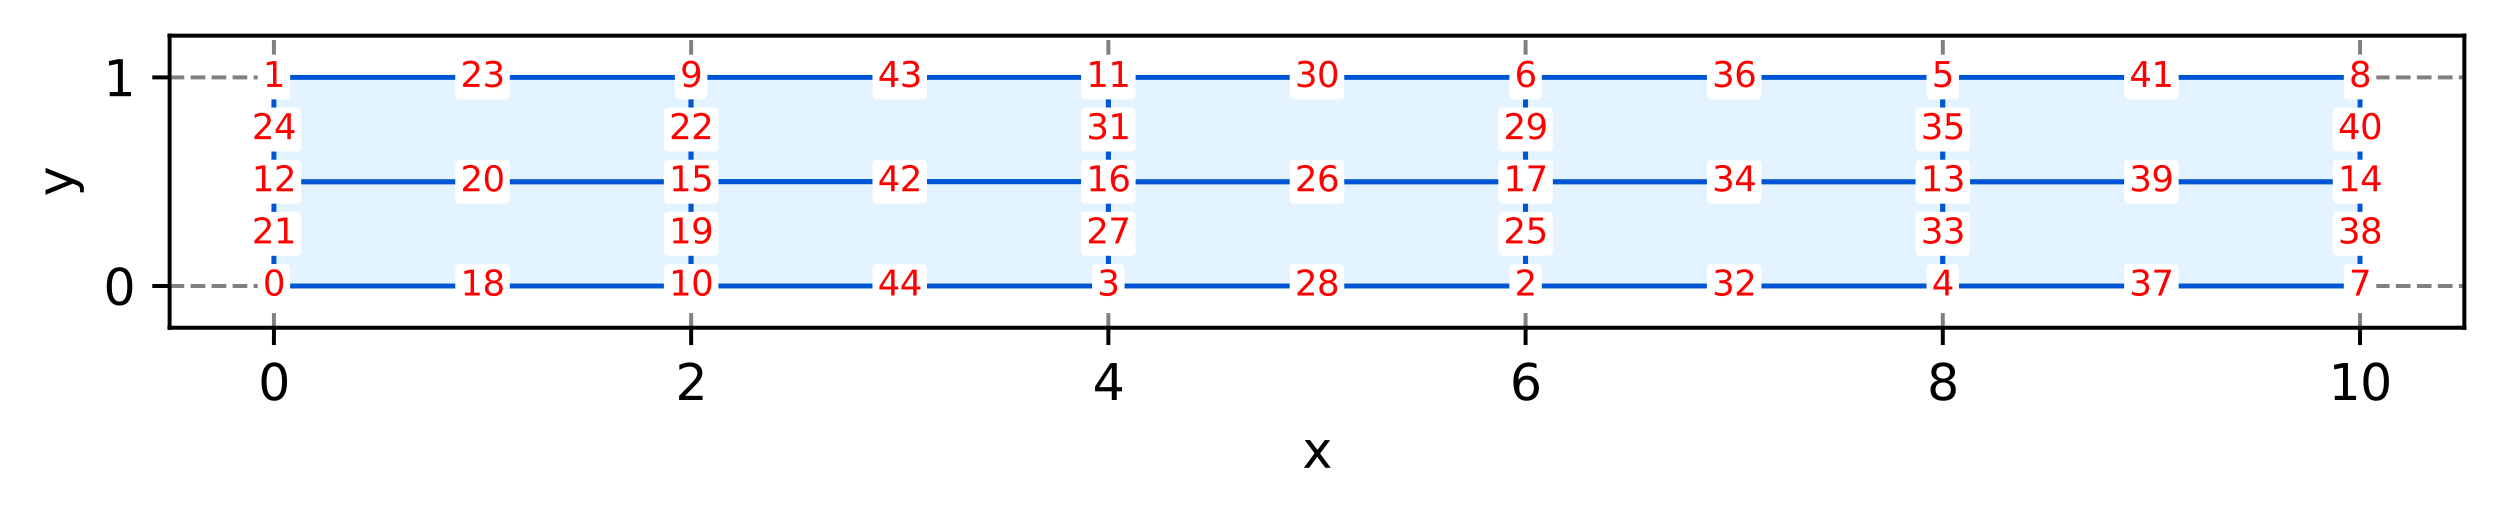 <?xml version="1.0" encoding="utf-8" standalone="no"?>
<!DOCTYPE svg PUBLIC "-//W3C//DTD SVG 1.1//EN"
  "http://www.w3.org/Graphics/SVG/1.1/DTD/svg11.dtd">
<svg xmlns:xlink="http://www.w3.org/1999/xlink" width="504.703pt" height="103.717pt" viewBox="0 0 504.703 103.717" xmlns="http://www.w3.org/2000/svg" version="1.1">
 <defs>
  <style type="text/css">*{stroke-linejoin: round; stroke-linecap: butt}</style>
 </defs>
 <g id="figure_1">
  <g id="patch_1">
   <path d="M 0 103.717 
L 504.703 103.717 
L 504.703 0 
L 0 0 
z
" style="fill: #ffffff"/>
  </g>
  <g id="axes_1">
   <g id="patch_2">
    <path d="M 34.241 66.161 
L 497.503 66.161 
L 497.503 7.2 
L 34.241 7.2 
z
" style="fill: #ffffff"/>
   </g>
   <g id="matplotlib.axis_1">
    <g id="xtick_1">
     <g id="line2d_1">
      <path d="M 55.298 66.161 
L 55.298 7.2 
" clip-path="url(#p99d8ca92b1)" style="fill: none; stroke-dasharray: 2.96,1.28; stroke-dashoffset: 0; stroke: #808080; stroke-width: 0.8"/>
     </g>
     <g id="line2d_2">
      <defs>
       <path id="m51c1d8da4d" d="M 0 0 
L 0 3.5 
" style="stroke: #000000; stroke-width: 0.8"/>
      </defs>
      <g>
       <use xlink:href="#m51c1d8da4d" x="55.298" y="66.161" style="stroke: #000000; stroke-width: 0.8"/>
      </g>
     </g>
     <g id="text_1">
      <!-- 0 -->
      <g transform="translate(52.117 80.759) scale(0.1 -0.1)">
       <defs>
        <path id="DejaVuSans-30" d="M 2034 4250 
Q 1547 4250 1301 3770 
Q 1056 3291 1056 2328 
Q 1056 1369 1301 889 
Q 1547 409 2034 409 
Q 2525 409 2770 889 
Q 3016 1369 3016 2328 
Q 3016 3291 2770 3770 
Q 2525 4250 2034 4250 
z
M 2034 4750 
Q 2819 4750 3233 4129 
Q 3647 3509 3647 2328 
Q 3647 1150 3233 529 
Q 2819 -91 2034 -91 
Q 1250 -91 836 529 
Q 422 1150 422 2328 
Q 422 3509 836 4129 
Q 1250 4750 2034 4750 
z
" transform="scale(0.016)"/>
       </defs>
       <use xlink:href="#DejaVuSans-30"/>
      </g>
     </g>
    </g>
    <g id="xtick_2">
     <g id="line2d_3">
      <path d="M 139.528 66.161 
L 139.528 7.2 
" clip-path="url(#p99d8ca92b1)" style="fill: none; stroke-dasharray: 2.96,1.28; stroke-dashoffset: 0; stroke: #808080; stroke-width: 0.8"/>
     </g>
     <g id="line2d_4">
      <g>
       <use xlink:href="#m51c1d8da4d" x="139.528" y="66.161" style="stroke: #000000; stroke-width: 0.8"/>
      </g>
     </g>
     <g id="text_2">
      <!-- 2 -->
      <g transform="translate(136.346 80.759) scale(0.1 -0.1)">
       <defs>
        <path id="DejaVuSans-32" d="M 1228 531 
L 3431 531 
L 3431 0 
L 469 0 
L 469 531 
Q 828 903 1448 1529 
Q 2069 2156 2228 2338 
Q 2531 2678 2651 2914 
Q 2772 3150 2772 3378 
Q 2772 3750 2511 3984 
Q 2250 4219 1831 4219 
Q 1534 4219 1204 4116 
Q 875 4013 500 3803 
L 500 4441 
Q 881 4594 1212 4672 
Q 1544 4750 1819 4750 
Q 2544 4750 2975 4387 
Q 3406 4025 3406 3419 
Q 3406 3131 3298 2873 
Q 3191 2616 2906 2266 
Q 2828 2175 2409 1742 
Q 1991 1309 1228 531 
z
" transform="scale(0.016)"/>
       </defs>
       <use xlink:href="#DejaVuSans-32"/>
      </g>
     </g>
    </g>
    <g id="xtick_3">
     <g id="line2d_5">
      <path d="M 223.757 66.161 
L 223.757 7.2 
" clip-path="url(#p99d8ca92b1)" style="fill: none; stroke-dasharray: 2.96,1.28; stroke-dashoffset: 0; stroke: #808080; stroke-width: 0.8"/>
     </g>
     <g id="line2d_6">
      <g>
       <use xlink:href="#m51c1d8da4d" x="223.757" y="66.161" style="stroke: #000000; stroke-width: 0.8"/>
      </g>
     </g>
     <g id="text_3">
      <!-- 4 -->
      <g transform="translate(220.576 80.759) scale(0.1 -0.1)">
       <defs>
        <path id="DejaVuSans-34" d="M 2419 4116 
L 825 1625 
L 2419 1625 
L 2419 4116 
z
M 2253 4666 
L 3047 4666 
L 3047 1625 
L 3713 1625 
L 3713 1100 
L 3047 1100 
L 3047 0 
L 2419 0 
L 2419 1100 
L 313 1100 
L 313 1709 
L 2253 4666 
z
" transform="scale(0.016)"/>
       </defs>
       <use xlink:href="#DejaVuSans-34"/>
      </g>
     </g>
    </g>
    <g id="xtick_4">
     <g id="line2d_7">
      <path d="M 307.987 66.161 
L 307.987 7.2 
" clip-path="url(#p99d8ca92b1)" style="fill: none; stroke-dasharray: 2.96,1.28; stroke-dashoffset: 0; stroke: #808080; stroke-width: 0.8"/>
     </g>
     <g id="line2d_8">
      <g>
       <use xlink:href="#m51c1d8da4d" x="307.987" y="66.161" style="stroke: #000000; stroke-width: 0.8"/>
      </g>
     </g>
     <g id="text_4">
      <!-- 6 -->
      <g transform="translate(304.806 80.759) scale(0.1 -0.1)">
       <defs>
        <path id="DejaVuSans-36" d="M 2113 2584 
Q 1688 2584 1439 2293 
Q 1191 2003 1191 1497 
Q 1191 994 1439 701 
Q 1688 409 2113 409 
Q 2538 409 2786 701 
Q 3034 994 3034 1497 
Q 3034 2003 2786 2293 
Q 2538 2584 2113 2584 
z
M 3366 4563 
L 3366 3988 
Q 3128 4100 2886 4159 
Q 2644 4219 2406 4219 
Q 1781 4219 1451 3797 
Q 1122 3375 1075 2522 
Q 1259 2794 1537 2939 
Q 1816 3084 2150 3084 
Q 2853 3084 3261 2657 
Q 3669 2231 3669 1497 
Q 3669 778 3244 343 
Q 2819 -91 2113 -91 
Q 1303 -91 875 529 
Q 447 1150 447 2328 
Q 447 3434 972 4092 
Q 1497 4750 2381 4750 
Q 2619 4750 2861 4703 
Q 3103 4656 3366 4563 
z
" transform="scale(0.016)"/>
       </defs>
       <use xlink:href="#DejaVuSans-36"/>
      </g>
     </g>
    </g>
    <g id="xtick_5">
     <g id="line2d_9">
      <path d="M 392.216 66.161 
L 392.216 7.2 
" clip-path="url(#p99d8ca92b1)" style="fill: none; stroke-dasharray: 2.96,1.28; stroke-dashoffset: 0; stroke: #808080; stroke-width: 0.8"/>
     </g>
     <g id="line2d_10">
      <g>
       <use xlink:href="#m51c1d8da4d" x="392.216" y="66.161" style="stroke: #000000; stroke-width: 0.8"/>
      </g>
     </g>
     <g id="text_5">
      <!-- 8 -->
      <g transform="translate(389.035 80.759) scale(0.1 -0.1)">
       <defs>
        <path id="DejaVuSans-38" d="M 2034 2216 
Q 1584 2216 1326 1975 
Q 1069 1734 1069 1313 
Q 1069 891 1326 650 
Q 1584 409 2034 409 
Q 2484 409 2743 651 
Q 3003 894 3003 1313 
Q 3003 1734 2745 1975 
Q 2488 2216 2034 2216 
z
M 1403 2484 
Q 997 2584 770 2862 
Q 544 3141 544 3541 
Q 544 4100 942 4425 
Q 1341 4750 2034 4750 
Q 2731 4750 3128 4425 
Q 3525 4100 3525 3541 
Q 3525 3141 3298 2862 
Q 3072 2584 2669 2484 
Q 3125 2378 3379 2068 
Q 3634 1759 3634 1313 
Q 3634 634 3220 271 
Q 2806 -91 2034 -91 
Q 1263 -91 848 271 
Q 434 634 434 1313 
Q 434 1759 690 2068 
Q 947 2378 1403 2484 
z
M 1172 3481 
Q 1172 3119 1398 2916 
Q 1625 2713 2034 2713 
Q 2441 2713 2670 2916 
Q 2900 3119 2900 3481 
Q 2900 3844 2670 4047 
Q 2441 4250 2034 4250 
Q 1625 4250 1398 4047 
Q 1172 3844 1172 3481 
z
" transform="scale(0.016)"/>
       </defs>
       <use xlink:href="#DejaVuSans-38"/>
      </g>
     </g>
    </g>
    <g id="xtick_6">
     <g id="line2d_11">
      <path d="M 476.446 66.161 
L 476.446 7.2 
" clip-path="url(#p99d8ca92b1)" style="fill: none; stroke-dasharray: 2.96,1.28; stroke-dashoffset: 0; stroke: #808080; stroke-width: 0.8"/>
     </g>
     <g id="line2d_12">
      <g>
       <use xlink:href="#m51c1d8da4d" x="476.446" y="66.161" style="stroke: #000000; stroke-width: 0.8"/>
      </g>
     </g>
     <g id="text_6">
      <!-- 10 -->
      <g transform="translate(470.083 80.759) scale(0.1 -0.1)">
       <defs>
        <path id="DejaVuSans-31" d="M 794 531 
L 1825 531 
L 1825 4091 
L 703 3866 
L 703 4441 
L 1819 4666 
L 2450 4666 
L 2450 531 
L 3481 531 
L 3481 0 
L 794 0 
L 794 531 
z
" transform="scale(0.016)"/>
       </defs>
       <use xlink:href="#DejaVuSans-31"/>
       <use xlink:href="#DejaVuSans-30" x="63.623"/>
      </g>
     </g>
    </g>
    <g id="text_7">
     <!-- x -->
     <g transform="translate(262.913 94.437) scale(0.1 -0.1)">
      <defs>
       <path id="DejaVuSans-78" d="M 3513 3500 
L 2247 1797 
L 3578 0 
L 2900 0 
L 1881 1375 
L 863 0 
L 184 0 
L 1544 1831 
L 300 3500 
L 978 3500 
L 1906 2253 
L 2834 3500 
L 3513 3500 
z
" transform="scale(0.016)"/>
      </defs>
      <use xlink:href="#DejaVuSans-78"/>
     </g>
    </g>
   </g>
   <g id="matplotlib.axis_2">
    <g id="ytick_1">
     <g id="line2d_13">
      <path d="M 34.241 57.738 
L 497.503 57.738 
" clip-path="url(#p99d8ca92b1)" style="fill: none; stroke-dasharray: 2.96,1.28; stroke-dashoffset: 0; stroke: #808080; stroke-width: 0.8"/>
     </g>
     <g id="line2d_14">
      <defs>
       <path id="m992106c769" d="M 0 0 
L -3.5 0 
" style="stroke: #000000; stroke-width: 0.8"/>
      </defs>
      <g>
       <use xlink:href="#m992106c769" x="34.241" y="57.738" style="stroke: #000000; stroke-width: 0.8"/>
      </g>
     </g>
     <g id="text_8">
      <!-- 0 -->
      <g transform="translate(20.878 61.537) scale(0.1 -0.1)">
       <use xlink:href="#DejaVuSans-30"/>
      </g>
     </g>
    </g>
    <g id="ytick_2">
     <g id="line2d_15">
      <path d="M 34.241 15.623 
L 497.503 15.623 
" clip-path="url(#p99d8ca92b1)" style="fill: none; stroke-dasharray: 2.96,1.28; stroke-dashoffset: 0; stroke: #808080; stroke-width: 0.8"/>
     </g>
     <g id="line2d_16">
      <g>
       <use xlink:href="#m992106c769" x="34.241" y="15.623" style="stroke: #000000; stroke-width: 0.8"/>
      </g>
     </g>
     <g id="text_9">
      <!-- 1 -->
      <g transform="translate(20.878 19.422) scale(0.1 -0.1)">
       <use xlink:href="#DejaVuSans-31"/>
      </g>
     </g>
    </g>
    <g id="text_10">
     <!-- y -->
     <g transform="translate(14.798 39.64) rotate(-90) scale(0.1 -0.1)">
      <defs>
       <path id="DejaVuSans-79" d="M 2059 -325 
Q 1816 -950 1584 -1140 
Q 1353 -1331 966 -1331 
L 506 -1331 
L 506 -850 
L 844 -850 
Q 1081 -850 1212 -737 
Q 1344 -625 1503 -206 
L 1606 56 
L 191 3500 
L 800 3500 
L 1894 763 
L 2988 3500 
L 3597 3500 
L 2059 -325 
z
" transform="scale(0.016)"/>
      </defs>
      <use xlink:href="#DejaVuSans-79"/>
     </g>
    </g>
   </g>
   <g id="patch_3">
    <path d="M 55.298 57.738 
Q 97.413 57.738 139.528 57.738 
Q 139.528 47.209 139.528 36.68 
Q 97.413 36.68 55.298 36.68 
Q 55.298 47.209 55.298 57.738 
" clip-path="url(#p99d8ca92b1)" style="fill: #e3f3ff; stroke: #0055d4; stroke-linejoin: miter"/>
   </g>
   <g id="patch_4">
    <path d="M 55.298 36.68 
Q 97.413 36.68 139.528 36.68 
Q 139.528 26.152 139.528 15.623 
Q 97.413 15.623 55.298 15.623 
Q 55.298 26.152 55.298 36.68 
" clip-path="url(#p99d8ca92b1)" style="fill: #e3f3ff; stroke: #0055d4; stroke-linejoin: miter"/>
   </g>
   <g id="patch_5">
    <path d="M 307.987 57.738 
Q 307.987 47.209 307.987 36.68 
Q 265.872 36.68 223.757 36.68 
Q 223.757 47.209 223.757 57.738 
Q 265.872 57.738 307.987 57.738 
" clip-path="url(#p99d8ca92b1)" style="fill: #e3f3ff; stroke: #0055d4; stroke-linejoin: miter"/>
   </g>
   <g id="patch_6">
    <path d="M 307.987 36.68 
Q 307.987 26.152 307.987 15.623 
Q 265.872 15.623 223.757 15.623 
Q 223.757 26.152 223.757 36.68 
Q 265.872 36.68 307.987 36.68 
" clip-path="url(#p99d8ca92b1)" style="fill: #e3f3ff; stroke: #0055d4; stroke-linejoin: miter"/>
   </g>
   <g id="patch_7">
    <path d="M 307.987 57.738 
Q 350.102 57.738 392.216 57.738 
Q 392.216 47.209 392.216 36.68 
Q 350.102 36.68 307.987 36.68 
Q 307.987 47.209 307.987 57.738 
" clip-path="url(#p99d8ca92b1)" style="fill: #e3f3ff; stroke: #0055d4; stroke-linejoin: miter"/>
   </g>
   <g id="patch_8">
    <path d="M 307.987 36.68 
Q 350.102 36.68 392.216 36.68 
Q 392.216 26.152 392.216 15.623 
Q 350.102 15.623 307.987 15.623 
Q 307.987 26.152 307.987 36.68 
" clip-path="url(#p99d8ca92b1)" style="fill: #e3f3ff; stroke: #0055d4; stroke-linejoin: miter"/>
   </g>
   <g id="patch_9">
    <path d="M 392.216 57.738 
Q 434.331 57.738 476.446 57.738 
Q 476.446 47.209 476.446 36.68 
Q 434.331 36.68 392.216 36.68 
Q 392.216 47.209 392.216 57.738 
" clip-path="url(#p99d8ca92b1)" style="fill: #e3f3ff; stroke: #0055d4; stroke-linejoin: miter"/>
   </g>
   <g id="patch_10">
    <path d="M 392.216 36.68 
Q 434.331 36.68 476.446 36.68 
Q 476.446 26.152 476.446 15.623 
Q 434.331 15.623 392.216 15.623 
Q 392.216 26.152 392.216 36.68 
" clip-path="url(#p99d8ca92b1)" style="fill: #e3f3ff; stroke: #0055d4; stroke-linejoin: miter"/>
   </g>
   <g id="patch_11">
    <path d="M 139.528 15.623 
Q 139.528 26.152 139.528 36.68 
Q 181.642 36.68 223.757 36.68 
Q 223.757 26.152 223.757 15.623 
Q 181.642 15.623 139.528 15.623 
" clip-path="url(#p99d8ca92b1)" style="fill: #e3f3ff; stroke: #0055d4; stroke-linejoin: miter"/>
   </g>
   <g id="patch_12">
    <path d="M 139.528 36.68 
Q 139.528 47.209 139.528 57.738 
Q 181.642 57.738 223.757 57.738 
Q 223.757 47.209 223.757 36.68 
Q 181.642 36.68 139.528 36.68 
" clip-path="url(#p99d8ca92b1)" style="fill: #e3f3ff; stroke: #0055d4; stroke-linejoin: miter"/>
   </g>
   <g id="patch_13">
    <path d="M 34.241 66.161 
L 34.241 7.2 
" style="fill: none; stroke: #000000; stroke-width: 0.8; stroke-linejoin: miter; stroke-linecap: square"/>
   </g>
   <g id="patch_14">
    <path d="M 497.503 66.161 
L 497.503 7.2 
" style="fill: none; stroke: #000000; stroke-width: 0.8; stroke-linejoin: miter; stroke-linecap: square"/>
   </g>
   <g id="patch_15">
    <path d="M 34.241 66.161 
L 497.503 66.161 
" style="fill: none; stroke: #000000; stroke-width: 0.8; stroke-linejoin: miter; stroke-linecap: square"/>
   </g>
   <g id="patch_16">
    <path d="M 34.241 7.2 
L 497.503 7.2 
" style="fill: none; stroke: #000000; stroke-width: 0.8; stroke-linejoin: miter; stroke-linecap: square"/>
   </g>
   <g id="text_11">
    <g id="patch_17">
     <path d="M 53.071 62.175 
L 57.525 62.175 
Q 58.575 62.175 58.575 61.125 
L 58.575 54.35 
Q 58.575 53.3 57.525 53.3 
L 53.071 53.3 
Q 52.021 53.3 52.021 54.35 
L 52.021 61.125 
Q 52.021 62.175 53.071 62.175 
z
" clip-path="url(#p99d8ca92b1)" style="fill: #ffffff"/>
    </g>
    <g clip-path="url(#p99d8ca92b1)">
     <!-- 0 -->
     <g style="fill: #ff0000" transform="translate(53.071 59.669) scale(0.07 -0.07)">
      <use xlink:href="#DejaVuSans-30"/>
     </g>
    </g>
   </g>
   <g id="text_12">
    <g id="patch_18">
     <path d="M 53.071 20.06 
L 57.525 20.06 
Q 58.575 20.06 58.575 19.01 
L 58.575 12.236 
Q 58.575 11.186 57.525 11.186 
L 53.071 11.186 
Q 52.021 11.186 52.021 12.236 
L 52.021 19.01 
Q 52.021 20.06 53.071 20.06 
z
" clip-path="url(#p99d8ca92b1)" style="fill: #ffffff"/>
    </g>
    <g clip-path="url(#p99d8ca92b1)">
     <!-- 1 -->
     <g style="fill: #ff0000" transform="translate(53.071 17.555) scale(0.07 -0.07)">
      <use xlink:href="#DejaVuSans-31"/>
     </g>
    </g>
   </g>
   <g id="text_13">
    <g id="patch_19">
     <path d="M 305.76 62.175 
L 310.214 62.175 
Q 311.264 62.175 311.264 61.125 
L 311.264 54.35 
Q 311.264 53.3 310.214 53.3 
L 305.76 53.3 
Q 304.71 53.3 304.71 54.35 
L 304.71 61.125 
Q 304.71 62.175 305.76 62.175 
z
" clip-path="url(#p99d8ca92b1)" style="fill: #ffffff"/>
    </g>
    <g clip-path="url(#p99d8ca92b1)">
     <!-- 2 -->
     <g style="fill: #ff0000" transform="translate(305.76 59.669) scale(0.07 -0.07)">
      <use xlink:href="#DejaVuSans-32"/>
     </g>
    </g>
   </g>
   <g id="text_14">
    <g id="patch_20">
     <path d="M 221.53 62.175 
L 225.984 62.175 
Q 227.034 62.175 227.034 61.125 
L 227.034 54.35 
Q 227.034 53.3 225.984 53.3 
L 221.53 53.3 
Q 220.48 53.3 220.48 54.35 
L 220.48 61.125 
Q 220.48 62.175 221.53 62.175 
z
" clip-path="url(#p99d8ca92b1)" style="fill: #ffffff"/>
    </g>
    <g clip-path="url(#p99d8ca92b1)">
     <!-- 3 -->
     <g style="fill: #ff0000" transform="translate(221.53 59.669) scale(0.07 -0.07)">
      <defs>
       <path id="DejaVuSans-33" d="M 2597 2516 
Q 3050 2419 3304 2112 
Q 3559 1806 3559 1356 
Q 3559 666 3084 287 
Q 2609 -91 1734 -91 
Q 1441 -91 1130 -33 
Q 819 25 488 141 
L 488 750 
Q 750 597 1062 519 
Q 1375 441 1716 441 
Q 2309 441 2620 675 
Q 2931 909 2931 1356 
Q 2931 1769 2642 2001 
Q 2353 2234 1838 2234 
L 1294 2234 
L 1294 2753 
L 1863 2753 
Q 2328 2753 2575 2939 
Q 2822 3125 2822 3475 
Q 2822 3834 2567 4026 
Q 2313 4219 1838 4219 
Q 1578 4219 1281 4162 
Q 984 4106 628 3988 
L 628 4550 
Q 988 4650 1302 4700 
Q 1616 4750 1894 4750 
Q 2613 4750 3031 4423 
Q 3450 4097 3450 3541 
Q 3450 3153 3228 2886 
Q 3006 2619 2597 2516 
z
" transform="scale(0.016)"/>
      </defs>
      <use xlink:href="#DejaVuSans-33"/>
     </g>
    </g>
   </g>
   <g id="text_15">
    <g id="patch_21">
     <path d="M 389.99 62.175 
L 394.443 62.175 
Q 395.493 62.175 395.493 61.125 
L 395.493 54.35 
Q 395.493 53.3 394.443 53.3 
L 389.99 53.3 
Q 388.94 53.3 388.94 54.35 
L 388.94 61.125 
Q 388.94 62.175 389.99 62.175 
z
" clip-path="url(#p99d8ca92b1)" style="fill: #ffffff"/>
    </g>
    <g clip-path="url(#p99d8ca92b1)">
     <!-- 4 -->
     <g style="fill: #ff0000" transform="translate(389.99 59.669) scale(0.07 -0.07)">
      <use xlink:href="#DejaVuSans-34"/>
     </g>
    </g>
   </g>
   <g id="text_16">
    <g id="patch_22">
     <path d="M 389.99 20.06 
L 394.443 20.06 
Q 395.493 20.06 395.493 19.01 
L 395.493 12.236 
Q 395.493 11.186 394.443 11.186 
L 389.99 11.186 
Q 388.94 11.186 388.94 12.236 
L 388.94 19.01 
Q 388.94 20.06 389.99 20.06 
z
" clip-path="url(#p99d8ca92b1)" style="fill: #ffffff"/>
    </g>
    <g clip-path="url(#p99d8ca92b1)">
     <!-- 5 -->
     <g style="fill: #ff0000" transform="translate(389.99 17.555) scale(0.07 -0.07)">
      <defs>
       <path id="DejaVuSans-35" d="M 691 4666 
L 3169 4666 
L 3169 4134 
L 1269 4134 
L 1269 2991 
Q 1406 3038 1543 3061 
Q 1681 3084 1819 3084 
Q 2600 3084 3056 2656 
Q 3513 2228 3513 1497 
Q 3513 744 3044 326 
Q 2575 -91 1722 -91 
Q 1428 -91 1123 -41 
Q 819 9 494 109 
L 494 744 
Q 775 591 1075 516 
Q 1375 441 1709 441 
Q 2250 441 2565 725 
Q 2881 1009 2881 1497 
Q 2881 1984 2565 2268 
Q 2250 2553 1709 2553 
Q 1456 2553 1204 2497 
Q 953 2441 691 2322 
L 691 4666 
z
" transform="scale(0.016)"/>
      </defs>
      <use xlink:href="#DejaVuSans-35"/>
     </g>
    </g>
   </g>
   <g id="text_17">
    <g id="patch_23">
     <path d="M 305.76 20.06 
L 310.214 20.06 
Q 311.264 20.06 311.264 19.01 
L 311.264 12.236 
Q 311.264 11.186 310.214 11.186 
L 305.76 11.186 
Q 304.71 11.186 304.71 12.236 
L 304.71 19.01 
Q 304.71 20.06 305.76 20.06 
z
" clip-path="url(#p99d8ca92b1)" style="fill: #ffffff"/>
    </g>
    <g clip-path="url(#p99d8ca92b1)">
     <!-- 6 -->
     <g style="fill: #ff0000" transform="translate(305.76 17.555) scale(0.07 -0.07)">
      <use xlink:href="#DejaVuSans-36"/>
     </g>
    </g>
   </g>
   <g id="text_18">
    <g id="patch_24">
     <path d="M 474.219 62.175 
L 478.673 62.175 
Q 479.723 62.175 479.723 61.125 
L 479.723 54.35 
Q 479.723 53.3 478.673 53.3 
L 474.219 53.3 
Q 473.169 53.3 473.169 54.35 
L 473.169 61.125 
Q 473.169 62.175 474.219 62.175 
z
" clip-path="url(#p99d8ca92b1)" style="fill: #ffffff"/>
    </g>
    <g clip-path="url(#p99d8ca92b1)">
     <!-- 7 -->
     <g style="fill: #ff0000" transform="translate(474.219 59.669) scale(0.07 -0.07)">
      <defs>
       <path id="DejaVuSans-37" d="M 525 4666 
L 3525 4666 
L 3525 4397 
L 1831 0 
L 1172 0 
L 2766 4134 
L 525 4134 
L 525 4666 
z
" transform="scale(0.016)"/>
      </defs>
      <use xlink:href="#DejaVuSans-37"/>
     </g>
    </g>
   </g>
   <g id="text_19">
    <g id="patch_25">
     <path d="M 474.219 20.06 
L 478.673 20.06 
Q 479.723 20.06 479.723 19.01 
L 479.723 12.236 
Q 479.723 11.186 478.673 11.186 
L 474.219 11.186 
Q 473.169 11.186 473.169 12.236 
L 473.169 19.01 
Q 473.169 20.06 474.219 20.06 
z
" clip-path="url(#p99d8ca92b1)" style="fill: #ffffff"/>
    </g>
    <g clip-path="url(#p99d8ca92b1)">
     <!-- 8 -->
     <g style="fill: #ff0000" transform="translate(474.219 17.555) scale(0.07 -0.07)">
      <use xlink:href="#DejaVuSans-38"/>
     </g>
    </g>
   </g>
   <g id="text_20">
    <g id="patch_26">
     <path d="M 137.301 20.06 
L 141.754 20.06 
Q 142.804 20.06 142.804 19.01 
L 142.804 12.236 
Q 142.804 11.186 141.754 11.186 
L 137.301 11.186 
Q 136.251 11.186 136.251 12.236 
L 136.251 19.01 
Q 136.251 20.06 137.301 20.06 
z
" clip-path="url(#p99d8ca92b1)" style="fill: #ffffff"/>
    </g>
    <g clip-path="url(#p99d8ca92b1)">
     <!-- 9 -->
     <g style="fill: #ff0000" transform="translate(137.301 17.555) scale(0.07 -0.07)">
      <defs>
       <path id="DejaVuSans-39" d="M 703 97 
L 703 672 
Q 941 559 1184 500 
Q 1428 441 1663 441 
Q 2288 441 2617 861 
Q 2947 1281 2994 2138 
Q 2813 1869 2534 1725 
Q 2256 1581 1919 1581 
Q 1219 1581 811 2004 
Q 403 2428 403 3163 
Q 403 3881 828 4315 
Q 1253 4750 1959 4750 
Q 2769 4750 3195 4129 
Q 3622 3509 3622 2328 
Q 3622 1225 3098 567 
Q 2575 -91 1691 -91 
Q 1453 -91 1209 -44 
Q 966 3 703 97 
z
M 1959 2075 
Q 2384 2075 2632 2365 
Q 2881 2656 2881 3163 
Q 2881 3666 2632 3958 
Q 2384 4250 1959 4250 
Q 1534 4250 1286 3958 
Q 1038 3666 1038 3163 
Q 1038 2656 1286 2365 
Q 1534 2075 1959 2075 
z
" transform="scale(0.016)"/>
      </defs>
      <use xlink:href="#DejaVuSans-39"/>
     </g>
    </g>
   </g>
   <g id="text_21">
    <g id="patch_27">
     <path d="M 135.074 62.175 
L 143.981 62.175 
Q 145.031 62.175 145.031 61.125 
L 145.031 54.35 
Q 145.031 53.3 143.981 53.3 
L 135.074 53.3 
Q 134.024 53.3 134.024 54.35 
L 134.024 61.125 
Q 134.024 62.175 135.074 62.175 
z
" clip-path="url(#p99d8ca92b1)" style="fill: #ffffff"/>
    </g>
    <g clip-path="url(#p99d8ca92b1)">
     <!-- 10 -->
     <g style="fill: #ff0000" transform="translate(135.074 59.669) scale(0.07 -0.07)">
      <use xlink:href="#DejaVuSans-31"/>
      <use xlink:href="#DejaVuSans-30" x="63.623"/>
     </g>
    </g>
   </g>
   <g id="text_22">
    <g id="patch_28">
     <path d="M 219.303 20.06 
L 228.211 20.06 
Q 229.261 20.06 229.261 19.01 
L 229.261 12.236 
Q 229.261 11.186 228.211 11.186 
L 219.303 11.186 
Q 218.253 11.186 218.253 12.236 
L 218.253 19.01 
Q 218.253 20.06 219.303 20.06 
z
" clip-path="url(#p99d8ca92b1)" style="fill: #ffffff"/>
    </g>
    <g clip-path="url(#p99d8ca92b1)">
     <!-- 11 -->
     <g style="fill: #ff0000" transform="translate(219.303 17.555) scale(0.07 -0.07)">
      <use xlink:href="#DejaVuSans-31"/>
      <use xlink:href="#DejaVuSans-31" x="63.623"/>
     </g>
    </g>
   </g>
   <g id="text_23">
    <g id="patch_29">
     <path d="M 50.844 41.118 
L 59.752 41.118 
Q 60.802 41.118 60.802 40.068 
L 60.802 33.293 
Q 60.802 32.243 59.752 32.243 
L 50.844 32.243 
Q 49.794 32.243 49.794 33.293 
L 49.794 40.068 
Q 49.794 41.118 50.844 41.118 
z
" clip-path="url(#p99d8ca92b1)" style="fill: #ffffff"/>
    </g>
    <g clip-path="url(#p99d8ca92b1)">
     <!-- 12 -->
     <g style="fill: #ff0000" transform="translate(50.844 38.612) scale(0.07 -0.07)">
      <use xlink:href="#DejaVuSans-31"/>
      <use xlink:href="#DejaVuSans-32" x="63.623"/>
     </g>
    </g>
   </g>
   <g id="text_24">
    <g id="patch_30">
     <path d="M 387.763 41.118 
L 396.67 41.118 
Q 397.72 41.118 397.72 40.068 
L 397.72 33.293 
Q 397.72 32.243 396.67 32.243 
L 387.763 32.243 
Q 386.713 32.243 386.713 33.293 
L 386.713 40.068 
Q 386.713 41.118 387.763 41.118 
z
" clip-path="url(#p99d8ca92b1)" style="fill: #ffffff"/>
    </g>
    <g clip-path="url(#p99d8ca92b1)">
     <!-- 13 -->
     <g style="fill: #ff0000" transform="translate(387.763 38.612) scale(0.07 -0.07)">
      <use xlink:href="#DejaVuSans-31"/>
      <use xlink:href="#DejaVuSans-33" x="63.623"/>
     </g>
    </g>
   </g>
   <g id="text_25">
    <g id="patch_31">
     <path d="M 471.992 41.118 
L 480.9 41.118 
Q 481.95 41.118 481.95 40.068 
L 481.95 33.293 
Q 481.95 32.243 480.9 32.243 
L 471.992 32.243 
Q 470.942 32.243 470.942 33.293 
L 470.942 40.068 
Q 470.942 41.118 471.992 41.118 
z
" clip-path="url(#p99d8ca92b1)" style="fill: #ffffff"/>
    </g>
    <g clip-path="url(#p99d8ca92b1)">
     <!-- 14 -->
     <g style="fill: #ff0000" transform="translate(471.992 38.612) scale(0.07 -0.07)">
      <use xlink:href="#DejaVuSans-31"/>
      <use xlink:href="#DejaVuSans-34" x="63.623"/>
     </g>
    </g>
   </g>
   <g id="text_26">
    <g id="patch_32">
     <path d="M 135.074 41.118 
L 143.981 41.118 
Q 145.031 41.118 145.031 40.068 
L 145.031 33.293 
Q 145.031 32.243 143.981 32.243 
L 135.074 32.243 
Q 134.024 32.243 134.024 33.293 
L 134.024 40.068 
Q 134.024 41.118 135.074 41.118 
z
" clip-path="url(#p99d8ca92b1)" style="fill: #ffffff"/>
    </g>
    <g clip-path="url(#p99d8ca92b1)">
     <!-- 15 -->
     <g style="fill: #ff0000" transform="translate(135.074 38.612) scale(0.07 -0.07)">
      <use xlink:href="#DejaVuSans-31"/>
      <use xlink:href="#DejaVuSans-35" x="63.623"/>
     </g>
    </g>
   </g>
   <g id="text_27">
    <g id="patch_33">
     <path d="M 219.303 41.118 
L 228.211 41.118 
Q 229.261 41.118 229.261 40.068 
L 229.261 33.293 
Q 229.261 32.243 228.211 32.243 
L 219.303 32.243 
Q 218.253 32.243 218.253 33.293 
L 218.253 40.068 
Q 218.253 41.118 219.303 41.118 
z
" clip-path="url(#p99d8ca92b1)" style="fill: #ffffff"/>
    </g>
    <g clip-path="url(#p99d8ca92b1)">
     <!-- 16 -->
     <g style="fill: #ff0000" transform="translate(219.303 38.612) scale(0.07 -0.07)">
      <use xlink:href="#DejaVuSans-31"/>
      <use xlink:href="#DejaVuSans-36" x="63.623"/>
     </g>
    </g>
   </g>
   <g id="text_28">
    <g id="patch_34">
     <path d="M 303.533 41.118 
L 312.441 41.118 
Q 313.491 41.118 313.491 40.068 
L 313.491 33.293 
Q 313.491 32.243 312.441 32.243 
L 303.533 32.243 
Q 302.483 32.243 302.483 33.293 
L 302.483 40.068 
Q 302.483 41.118 303.533 41.118 
z
" clip-path="url(#p99d8ca92b1)" style="fill: #ffffff"/>
    </g>
    <g clip-path="url(#p99d8ca92b1)">
     <!-- 17 -->
     <g style="fill: #ff0000" transform="translate(303.533 38.612) scale(0.07 -0.07)">
      <use xlink:href="#DejaVuSans-31"/>
      <use xlink:href="#DejaVuSans-37" x="63.623"/>
     </g>
    </g>
   </g>
   <g id="text_29">
    <g id="patch_35">
     <path d="M 92.959 62.175 
L 101.867 62.175 
Q 102.917 62.175 102.917 61.125 
L 102.917 54.35 
Q 102.917 53.3 101.867 53.3 
L 92.959 53.3 
Q 91.909 53.3 91.909 54.35 
L 91.909 61.125 
Q 91.909 62.175 92.959 62.175 
z
" clip-path="url(#p99d8ca92b1)" style="fill: #ffffff"/>
    </g>
    <g clip-path="url(#p99d8ca92b1)">
     <!-- 18 -->
     <g style="fill: #ff0000" transform="translate(92.959 59.669) scale(0.07 -0.07)">
      <use xlink:href="#DejaVuSans-31"/>
      <use xlink:href="#DejaVuSans-38" x="63.623"/>
     </g>
    </g>
   </g>
   <g id="text_30">
    <g id="patch_36">
     <path d="M 135.074 51.646 
L 143.981 51.646 
Q 145.031 51.646 145.031 50.596 
L 145.031 43.822 
Q 145.031 42.772 143.981 42.772 
L 135.074 42.772 
Q 134.024 42.772 134.024 43.822 
L 134.024 50.596 
Q 134.024 51.646 135.074 51.646 
z
" clip-path="url(#p99d8ca92b1)" style="fill: #ffffff"/>
    </g>
    <g clip-path="url(#p99d8ca92b1)">
     <!-- 19 -->
     <g style="fill: #ff0000" transform="translate(135.074 49.141) scale(0.07 -0.07)">
      <use xlink:href="#DejaVuSans-31"/>
      <use xlink:href="#DejaVuSans-39" x="63.623"/>
     </g>
    </g>
   </g>
   <g id="text_31">
    <g id="patch_37">
     <path d="M 92.959 41.118 
L 101.867 41.118 
Q 102.917 41.118 102.917 40.068 
L 102.917 33.293 
Q 102.917 32.243 101.867 32.243 
L 92.959 32.243 
Q 91.909 32.243 91.909 33.293 
L 91.909 40.068 
Q 91.909 41.118 92.959 41.118 
z
" clip-path="url(#p99d8ca92b1)" style="fill: #ffffff"/>
    </g>
    <g clip-path="url(#p99d8ca92b1)">
     <!-- 20 -->
     <g style="fill: #ff0000" transform="translate(92.959 38.612) scale(0.07 -0.07)">
      <use xlink:href="#DejaVuSans-32"/>
      <use xlink:href="#DejaVuSans-30" x="63.623"/>
     </g>
    </g>
   </g>
   <g id="text_32">
    <g id="patch_38">
     <path d="M 50.844 51.646 
L 59.752 51.646 
Q 60.802 51.646 60.802 50.596 
L 60.802 43.822 
Q 60.802 42.772 59.752 42.772 
L 50.844 42.772 
Q 49.794 42.772 49.794 43.822 
L 49.794 50.596 
Q 49.794 51.646 50.844 51.646 
z
" clip-path="url(#p99d8ca92b1)" style="fill: #ffffff"/>
    </g>
    <g clip-path="url(#p99d8ca92b1)">
     <!-- 21 -->
     <g style="fill: #ff0000" transform="translate(50.844 49.141) scale(0.07 -0.07)">
      <use xlink:href="#DejaVuSans-32"/>
      <use xlink:href="#DejaVuSans-31" x="63.623"/>
     </g>
    </g>
   </g>
   <g id="text_33">
    <g id="patch_39">
     <path d="M 135.074 30.589 
L 143.981 30.589 
Q 145.031 30.589 145.031 29.539 
L 145.031 22.764 
Q 145.031 21.714 143.981 21.714 
L 135.074 21.714 
Q 134.024 21.714 134.024 22.764 
L 134.024 29.539 
Q 134.024 30.589 135.074 30.589 
z
" clip-path="url(#p99d8ca92b1)" style="fill: #ffffff"/>
    </g>
    <g clip-path="url(#p99d8ca92b1)">
     <!-- 22 -->
     <g style="fill: #ff0000" transform="translate(135.074 28.083) scale(0.07 -0.07)">
      <use xlink:href="#DejaVuSans-32"/>
      <use xlink:href="#DejaVuSans-32" x="63.623"/>
     </g>
    </g>
   </g>
   <g id="text_34">
    <g id="patch_40">
     <path d="M 92.959 20.06 
L 101.867 20.06 
Q 102.917 20.06 102.917 19.01 
L 102.917 12.236 
Q 102.917 11.186 101.867 11.186 
L 92.959 11.186 
Q 91.909 11.186 91.909 12.236 
L 91.909 19.01 
Q 91.909 20.06 92.959 20.06 
z
" clip-path="url(#p99d8ca92b1)" style="fill: #ffffff"/>
    </g>
    <g clip-path="url(#p99d8ca92b1)">
     <!-- 23 -->
     <g style="fill: #ff0000" transform="translate(92.959 17.555) scale(0.07 -0.07)">
      <use xlink:href="#DejaVuSans-32"/>
      <use xlink:href="#DejaVuSans-33" x="63.623"/>
     </g>
    </g>
   </g>
   <g id="text_35">
    <g id="patch_41">
     <path d="M 50.844 30.589 
L 59.752 30.589 
Q 60.802 30.589 60.802 29.539 
L 60.802 22.764 
Q 60.802 21.714 59.752 21.714 
L 50.844 21.714 
Q 49.794 21.714 49.794 22.764 
L 49.794 29.539 
Q 49.794 30.589 50.844 30.589 
z
" clip-path="url(#p99d8ca92b1)" style="fill: #ffffff"/>
    </g>
    <g clip-path="url(#p99d8ca92b1)">
     <!-- 24 -->
     <g style="fill: #ff0000" transform="translate(50.844 28.083) scale(0.07 -0.07)">
      <use xlink:href="#DejaVuSans-32"/>
      <use xlink:href="#DejaVuSans-34" x="63.623"/>
     </g>
    </g>
   </g>
   <g id="text_36">
    <g id="patch_42">
     <path d="M 303.533 51.646 
L 312.441 51.646 
Q 313.491 51.646 313.491 50.596 
L 313.491 43.822 
Q 313.491 42.772 312.441 42.772 
L 303.533 42.772 
Q 302.483 42.772 302.483 43.822 
L 302.483 50.596 
Q 302.483 51.646 303.533 51.646 
z
" clip-path="url(#p99d8ca92b1)" style="fill: #ffffff"/>
    </g>
    <g clip-path="url(#p99d8ca92b1)">
     <!-- 25 -->
     <g style="fill: #ff0000" transform="translate(303.533 49.141) scale(0.07 -0.07)">
      <use xlink:href="#DejaVuSans-32"/>
      <use xlink:href="#DejaVuSans-35" x="63.623"/>
     </g>
    </g>
   </g>
   <g id="text_37">
    <g id="patch_43">
     <path d="M 261.418 41.118 
L 270.326 41.118 
Q 271.376 41.118 271.376 40.068 
L 271.376 33.293 
Q 271.376 32.243 270.326 32.243 
L 261.418 32.243 
Q 260.368 32.243 260.368 33.293 
L 260.368 40.068 
Q 260.368 41.118 261.418 41.118 
z
" clip-path="url(#p99d8ca92b1)" style="fill: #ffffff"/>
    </g>
    <g clip-path="url(#p99d8ca92b1)">
     <!-- 26 -->
     <g style="fill: #ff0000" transform="translate(261.418 38.612) scale(0.07 -0.07)">
      <use xlink:href="#DejaVuSans-32"/>
      <use xlink:href="#DejaVuSans-36" x="63.623"/>
     </g>
    </g>
   </g>
   <g id="text_38">
    <g id="patch_44">
     <path d="M 219.303 51.646 
L 228.211 51.646 
Q 229.261 51.646 229.261 50.596 
L 229.261 43.822 
Q 229.261 42.772 228.211 42.772 
L 219.303 42.772 
Q 218.253 42.772 218.253 43.822 
L 218.253 50.596 
Q 218.253 51.646 219.303 51.646 
z
" clip-path="url(#p99d8ca92b1)" style="fill: #ffffff"/>
    </g>
    <g clip-path="url(#p99d8ca92b1)">
     <!-- 27 -->
     <g style="fill: #ff0000" transform="translate(219.303 49.141) scale(0.07 -0.07)">
      <use xlink:href="#DejaVuSans-32"/>
      <use xlink:href="#DejaVuSans-37" x="63.623"/>
     </g>
    </g>
   </g>
   <g id="text_39">
    <g id="patch_45">
     <path d="M 261.418 62.175 
L 270.326 62.175 
Q 271.376 62.175 271.376 61.125 
L 271.376 54.35 
Q 271.376 53.3 270.326 53.3 
L 261.418 53.3 
Q 260.368 53.3 260.368 54.35 
L 260.368 61.125 
Q 260.368 62.175 261.418 62.175 
z
" clip-path="url(#p99d8ca92b1)" style="fill: #ffffff"/>
    </g>
    <g clip-path="url(#p99d8ca92b1)">
     <!-- 28 -->
     <g style="fill: #ff0000" transform="translate(261.418 59.669) scale(0.07 -0.07)">
      <use xlink:href="#DejaVuSans-32"/>
      <use xlink:href="#DejaVuSans-38" x="63.623"/>
     </g>
    </g>
   </g>
   <g id="text_40">
    <g id="patch_46">
     <path d="M 303.533 30.589 
L 312.441 30.589 
Q 313.491 30.589 313.491 29.539 
L 313.491 22.764 
Q 313.491 21.714 312.441 21.714 
L 303.533 21.714 
Q 302.483 21.714 302.483 22.764 
L 302.483 29.539 
Q 302.483 30.589 303.533 30.589 
z
" clip-path="url(#p99d8ca92b1)" style="fill: #ffffff"/>
    </g>
    <g clip-path="url(#p99d8ca92b1)">
     <!-- 29 -->
     <g style="fill: #ff0000" transform="translate(303.533 28.083) scale(0.07 -0.07)">
      <use xlink:href="#DejaVuSans-32"/>
      <use xlink:href="#DejaVuSans-39" x="63.623"/>
     </g>
    </g>
   </g>
   <g id="text_41">
    <g id="patch_47">
     <path d="M 261.418 20.06 
L 270.326 20.06 
Q 271.376 20.06 271.376 19.01 
L 271.376 12.236 
Q 271.376 11.186 270.326 11.186 
L 261.418 11.186 
Q 260.368 11.186 260.368 12.236 
L 260.368 19.01 
Q 260.368 20.06 261.418 20.06 
z
" clip-path="url(#p99d8ca92b1)" style="fill: #ffffff"/>
    </g>
    <g clip-path="url(#p99d8ca92b1)">
     <!-- 30 -->
     <g style="fill: #ff0000" transform="translate(261.418 17.555) scale(0.07 -0.07)">
      <use xlink:href="#DejaVuSans-33"/>
      <use xlink:href="#DejaVuSans-30" x="63.623"/>
     </g>
    </g>
   </g>
   <g id="text_42">
    <g id="patch_48">
     <path d="M 219.303 30.589 
L 228.211 30.589 
Q 229.261 30.589 229.261 29.539 
L 229.261 22.764 
Q 229.261 21.714 228.211 21.714 
L 219.303 21.714 
Q 218.253 21.714 218.253 22.764 
L 218.253 29.539 
Q 218.253 30.589 219.303 30.589 
z
" clip-path="url(#p99d8ca92b1)" style="fill: #ffffff"/>
    </g>
    <g clip-path="url(#p99d8ca92b1)">
     <!-- 31 -->
     <g style="fill: #ff0000" transform="translate(219.303 28.083) scale(0.07 -0.07)">
      <use xlink:href="#DejaVuSans-33"/>
      <use xlink:href="#DejaVuSans-31" x="63.623"/>
     </g>
    </g>
   </g>
   <g id="text_43">
    <g id="patch_49">
     <path d="M 345.648 62.175 
L 354.555 62.175 
Q 355.605 62.175 355.605 61.125 
L 355.605 54.35 
Q 355.605 53.3 354.555 53.3 
L 345.648 53.3 
Q 344.598 53.3 344.598 54.35 
L 344.598 61.125 
Q 344.598 62.175 345.648 62.175 
z
" clip-path="url(#p99d8ca92b1)" style="fill: #ffffff"/>
    </g>
    <g clip-path="url(#p99d8ca92b1)">
     <!-- 32 -->
     <g style="fill: #ff0000" transform="translate(345.648 59.669) scale(0.07 -0.07)">
      <use xlink:href="#DejaVuSans-33"/>
      <use xlink:href="#DejaVuSans-32" x="63.623"/>
     </g>
    </g>
   </g>
   <g id="text_44">
    <g id="patch_50">
     <path d="M 387.763 51.646 
L 396.67 51.646 
Q 397.72 51.646 397.72 50.596 
L 397.72 43.822 
Q 397.72 42.772 396.67 42.772 
L 387.763 42.772 
Q 386.713 42.772 386.713 43.822 
L 386.713 50.596 
Q 386.713 51.646 387.763 51.646 
z
" clip-path="url(#p99d8ca92b1)" style="fill: #ffffff"/>
    </g>
    <g clip-path="url(#p99d8ca92b1)">
     <!-- 33 -->
     <g style="fill: #ff0000" transform="translate(387.763 49.141) scale(0.07 -0.07)">
      <use xlink:href="#DejaVuSans-33"/>
      <use xlink:href="#DejaVuSans-33" x="63.623"/>
     </g>
    </g>
   </g>
   <g id="text_45">
    <g id="patch_51">
     <path d="M 345.648 41.118 
L 354.555 41.118 
Q 355.605 41.118 355.605 40.068 
L 355.605 33.293 
Q 355.605 32.243 354.555 32.243 
L 345.648 32.243 
Q 344.598 32.243 344.598 33.293 
L 344.598 40.068 
Q 344.598 41.118 345.648 41.118 
z
" clip-path="url(#p99d8ca92b1)" style="fill: #ffffff"/>
    </g>
    <g clip-path="url(#p99d8ca92b1)">
     <!-- 34 -->
     <g style="fill: #ff0000" transform="translate(345.648 38.612) scale(0.07 -0.07)">
      <use xlink:href="#DejaVuSans-33"/>
      <use xlink:href="#DejaVuSans-34" x="63.623"/>
     </g>
    </g>
   </g>
   <g id="text_46">
    <g id="patch_52">
     <path d="M 387.763 30.589 
L 396.67 30.589 
Q 397.72 30.589 397.72 29.539 
L 397.72 22.764 
Q 397.72 21.714 396.67 21.714 
L 387.763 21.714 
Q 386.713 21.714 386.713 22.764 
L 386.713 29.539 
Q 386.713 30.589 387.763 30.589 
z
" clip-path="url(#p99d8ca92b1)" style="fill: #ffffff"/>
    </g>
    <g clip-path="url(#p99d8ca92b1)">
     <!-- 35 -->
     <g style="fill: #ff0000" transform="translate(387.763 28.083) scale(0.07 -0.07)">
      <use xlink:href="#DejaVuSans-33"/>
      <use xlink:href="#DejaVuSans-35" x="63.623"/>
     </g>
    </g>
   </g>
   <g id="text_47">
    <g id="patch_53">
     <path d="M 345.648 20.06 
L 354.555 20.06 
Q 355.605 20.06 355.605 19.01 
L 355.605 12.236 
Q 355.605 11.186 354.555 11.186 
L 345.648 11.186 
Q 344.598 11.186 344.598 12.236 
L 344.598 19.01 
Q 344.598 20.06 345.648 20.06 
z
" clip-path="url(#p99d8ca92b1)" style="fill: #ffffff"/>
    </g>
    <g clip-path="url(#p99d8ca92b1)">
     <!-- 36 -->
     <g style="fill: #ff0000" transform="translate(345.648 17.555) scale(0.07 -0.07)">
      <use xlink:href="#DejaVuSans-33"/>
      <use xlink:href="#DejaVuSans-36" x="63.623"/>
     </g>
    </g>
   </g>
   <g id="text_48">
    <g id="patch_54">
     <path d="M 429.877 62.175 
L 438.785 62.175 
Q 439.835 62.175 439.835 61.125 
L 439.835 54.35 
Q 439.835 53.3 438.785 53.3 
L 429.877 53.3 
Q 428.827 53.3 428.827 54.35 
L 428.827 61.125 
Q 428.827 62.175 429.877 62.175 
z
" clip-path="url(#p99d8ca92b1)" style="fill: #ffffff"/>
    </g>
    <g clip-path="url(#p99d8ca92b1)">
     <!-- 37 -->
     <g style="fill: #ff0000" transform="translate(429.877 59.669) scale(0.07 -0.07)">
      <use xlink:href="#DejaVuSans-33"/>
      <use xlink:href="#DejaVuSans-37" x="63.623"/>
     </g>
    </g>
   </g>
   <g id="text_49">
    <g id="patch_55">
     <path d="M 471.992 51.646 
L 480.9 51.646 
Q 481.95 51.646 481.95 50.596 
L 481.95 43.822 
Q 481.95 42.772 480.9 42.772 
L 471.992 42.772 
Q 470.942 42.772 470.942 43.822 
L 470.942 50.596 
Q 470.942 51.646 471.992 51.646 
z
" clip-path="url(#p99d8ca92b1)" style="fill: #ffffff"/>
    </g>
    <g clip-path="url(#p99d8ca92b1)">
     <!-- 38 -->
     <g style="fill: #ff0000" transform="translate(471.992 49.141) scale(0.07 -0.07)">
      <use xlink:href="#DejaVuSans-33"/>
      <use xlink:href="#DejaVuSans-38" x="63.623"/>
     </g>
    </g>
   </g>
   <g id="text_50">
    <g id="patch_56">
     <path d="M 429.877 41.118 
L 438.785 41.118 
Q 439.835 41.118 439.835 40.068 
L 439.835 33.293 
Q 439.835 32.243 438.785 32.243 
L 429.877 32.243 
Q 428.827 32.243 428.827 33.293 
L 428.827 40.068 
Q 428.827 41.118 429.877 41.118 
z
" clip-path="url(#p99d8ca92b1)" style="fill: #ffffff"/>
    </g>
    <g clip-path="url(#p99d8ca92b1)">
     <!-- 39 -->
     <g style="fill: #ff0000" transform="translate(429.877 38.612) scale(0.07 -0.07)">
      <use xlink:href="#DejaVuSans-33"/>
      <use xlink:href="#DejaVuSans-39" x="63.623"/>
     </g>
    </g>
   </g>
   <g id="text_51">
    <g id="patch_57">
     <path d="M 471.992 30.589 
L 480.9 30.589 
Q 481.95 30.589 481.95 29.539 
L 481.95 22.764 
Q 481.95 21.714 480.9 21.714 
L 471.992 21.714 
Q 470.942 21.714 470.942 22.764 
L 470.942 29.539 
Q 470.942 30.589 471.992 30.589 
z
" clip-path="url(#p99d8ca92b1)" style="fill: #ffffff"/>
    </g>
    <g clip-path="url(#p99d8ca92b1)">
     <!-- 40 -->
     <g style="fill: #ff0000" transform="translate(471.992 28.083) scale(0.07 -0.07)">
      <use xlink:href="#DejaVuSans-34"/>
      <use xlink:href="#DejaVuSans-30" x="63.623"/>
     </g>
    </g>
   </g>
   <g id="text_52">
    <g id="patch_58">
     <path d="M 429.877 20.06 
L 438.785 20.06 
Q 439.835 20.06 439.835 19.01 
L 439.835 12.236 
Q 439.835 11.186 438.785 11.186 
L 429.877 11.186 
Q 428.827 11.186 428.827 12.236 
L 428.827 19.01 
Q 428.827 20.06 429.877 20.06 
z
" clip-path="url(#p99d8ca92b1)" style="fill: #ffffff"/>
    </g>
    <g clip-path="url(#p99d8ca92b1)">
     <!-- 41 -->
     <g style="fill: #ff0000" transform="translate(429.877 17.555) scale(0.07 -0.07)">
      <use xlink:href="#DejaVuSans-34"/>
      <use xlink:href="#DejaVuSans-31" x="63.623"/>
     </g>
    </g>
   </g>
   <g id="text_53">
    <g id="patch_59">
     <path d="M 177.189 41.118 
L 186.096 41.118 
Q 187.146 41.118 187.146 40.068 
L 187.146 33.293 
Q 187.146 32.243 186.096 32.243 
L 177.189 32.243 
Q 176.139 32.243 176.139 33.293 
L 176.139 40.068 
Q 176.139 41.118 177.189 41.118 
z
" clip-path="url(#p99d8ca92b1)" style="fill: #ffffff"/>
    </g>
    <g clip-path="url(#p99d8ca92b1)">
     <!-- 42 -->
     <g style="fill: #ff0000" transform="translate(177.189 38.612) scale(0.07 -0.07)">
      <use xlink:href="#DejaVuSans-34"/>
      <use xlink:href="#DejaVuSans-32" x="63.623"/>
     </g>
    </g>
   </g>
   <g id="text_54">
    <g id="patch_60">
     <path d="M 177.189 20.06 
L 186.096 20.06 
Q 187.146 20.06 187.146 19.01 
L 187.146 12.236 
Q 187.146 11.186 186.096 11.186 
L 177.189 11.186 
Q 176.139 11.186 176.139 12.236 
L 176.139 19.01 
Q 176.139 20.06 177.189 20.06 
z
" clip-path="url(#p99d8ca92b1)" style="fill: #ffffff"/>
    </g>
    <g clip-path="url(#p99d8ca92b1)">
     <!-- 43 -->
     <g style="fill: #ff0000" transform="translate(177.189 17.555) scale(0.07 -0.07)">
      <use xlink:href="#DejaVuSans-34"/>
      <use xlink:href="#DejaVuSans-33" x="63.623"/>
     </g>
    </g>
   </g>
   <g id="text_55">
    <g id="patch_61">
     <path d="M 177.189 62.175 
L 186.096 62.175 
Q 187.146 62.175 187.146 61.125 
L 187.146 54.35 
Q 187.146 53.3 186.096 53.3 
L 177.189 53.3 
Q 176.139 53.3 176.139 54.35 
L 176.139 61.125 
Q 176.139 62.175 177.189 62.175 
z
" clip-path="url(#p99d8ca92b1)" style="fill: #ffffff"/>
    </g>
    <g clip-path="url(#p99d8ca92b1)">
     <!-- 44 -->
     <g style="fill: #ff0000" transform="translate(177.189 59.669) scale(0.07 -0.07)">
      <use xlink:href="#DejaVuSans-34"/>
      <use xlink:href="#DejaVuSans-34" x="63.623"/>
     </g>
    </g>
   </g>
  </g>
 </g>
 <defs>
  <clipPath id="p99d8ca92b1">
   <rect x="34.241" y="7.2" width="463.263" height="58.961"/>
  </clipPath>
 </defs>
</svg>
